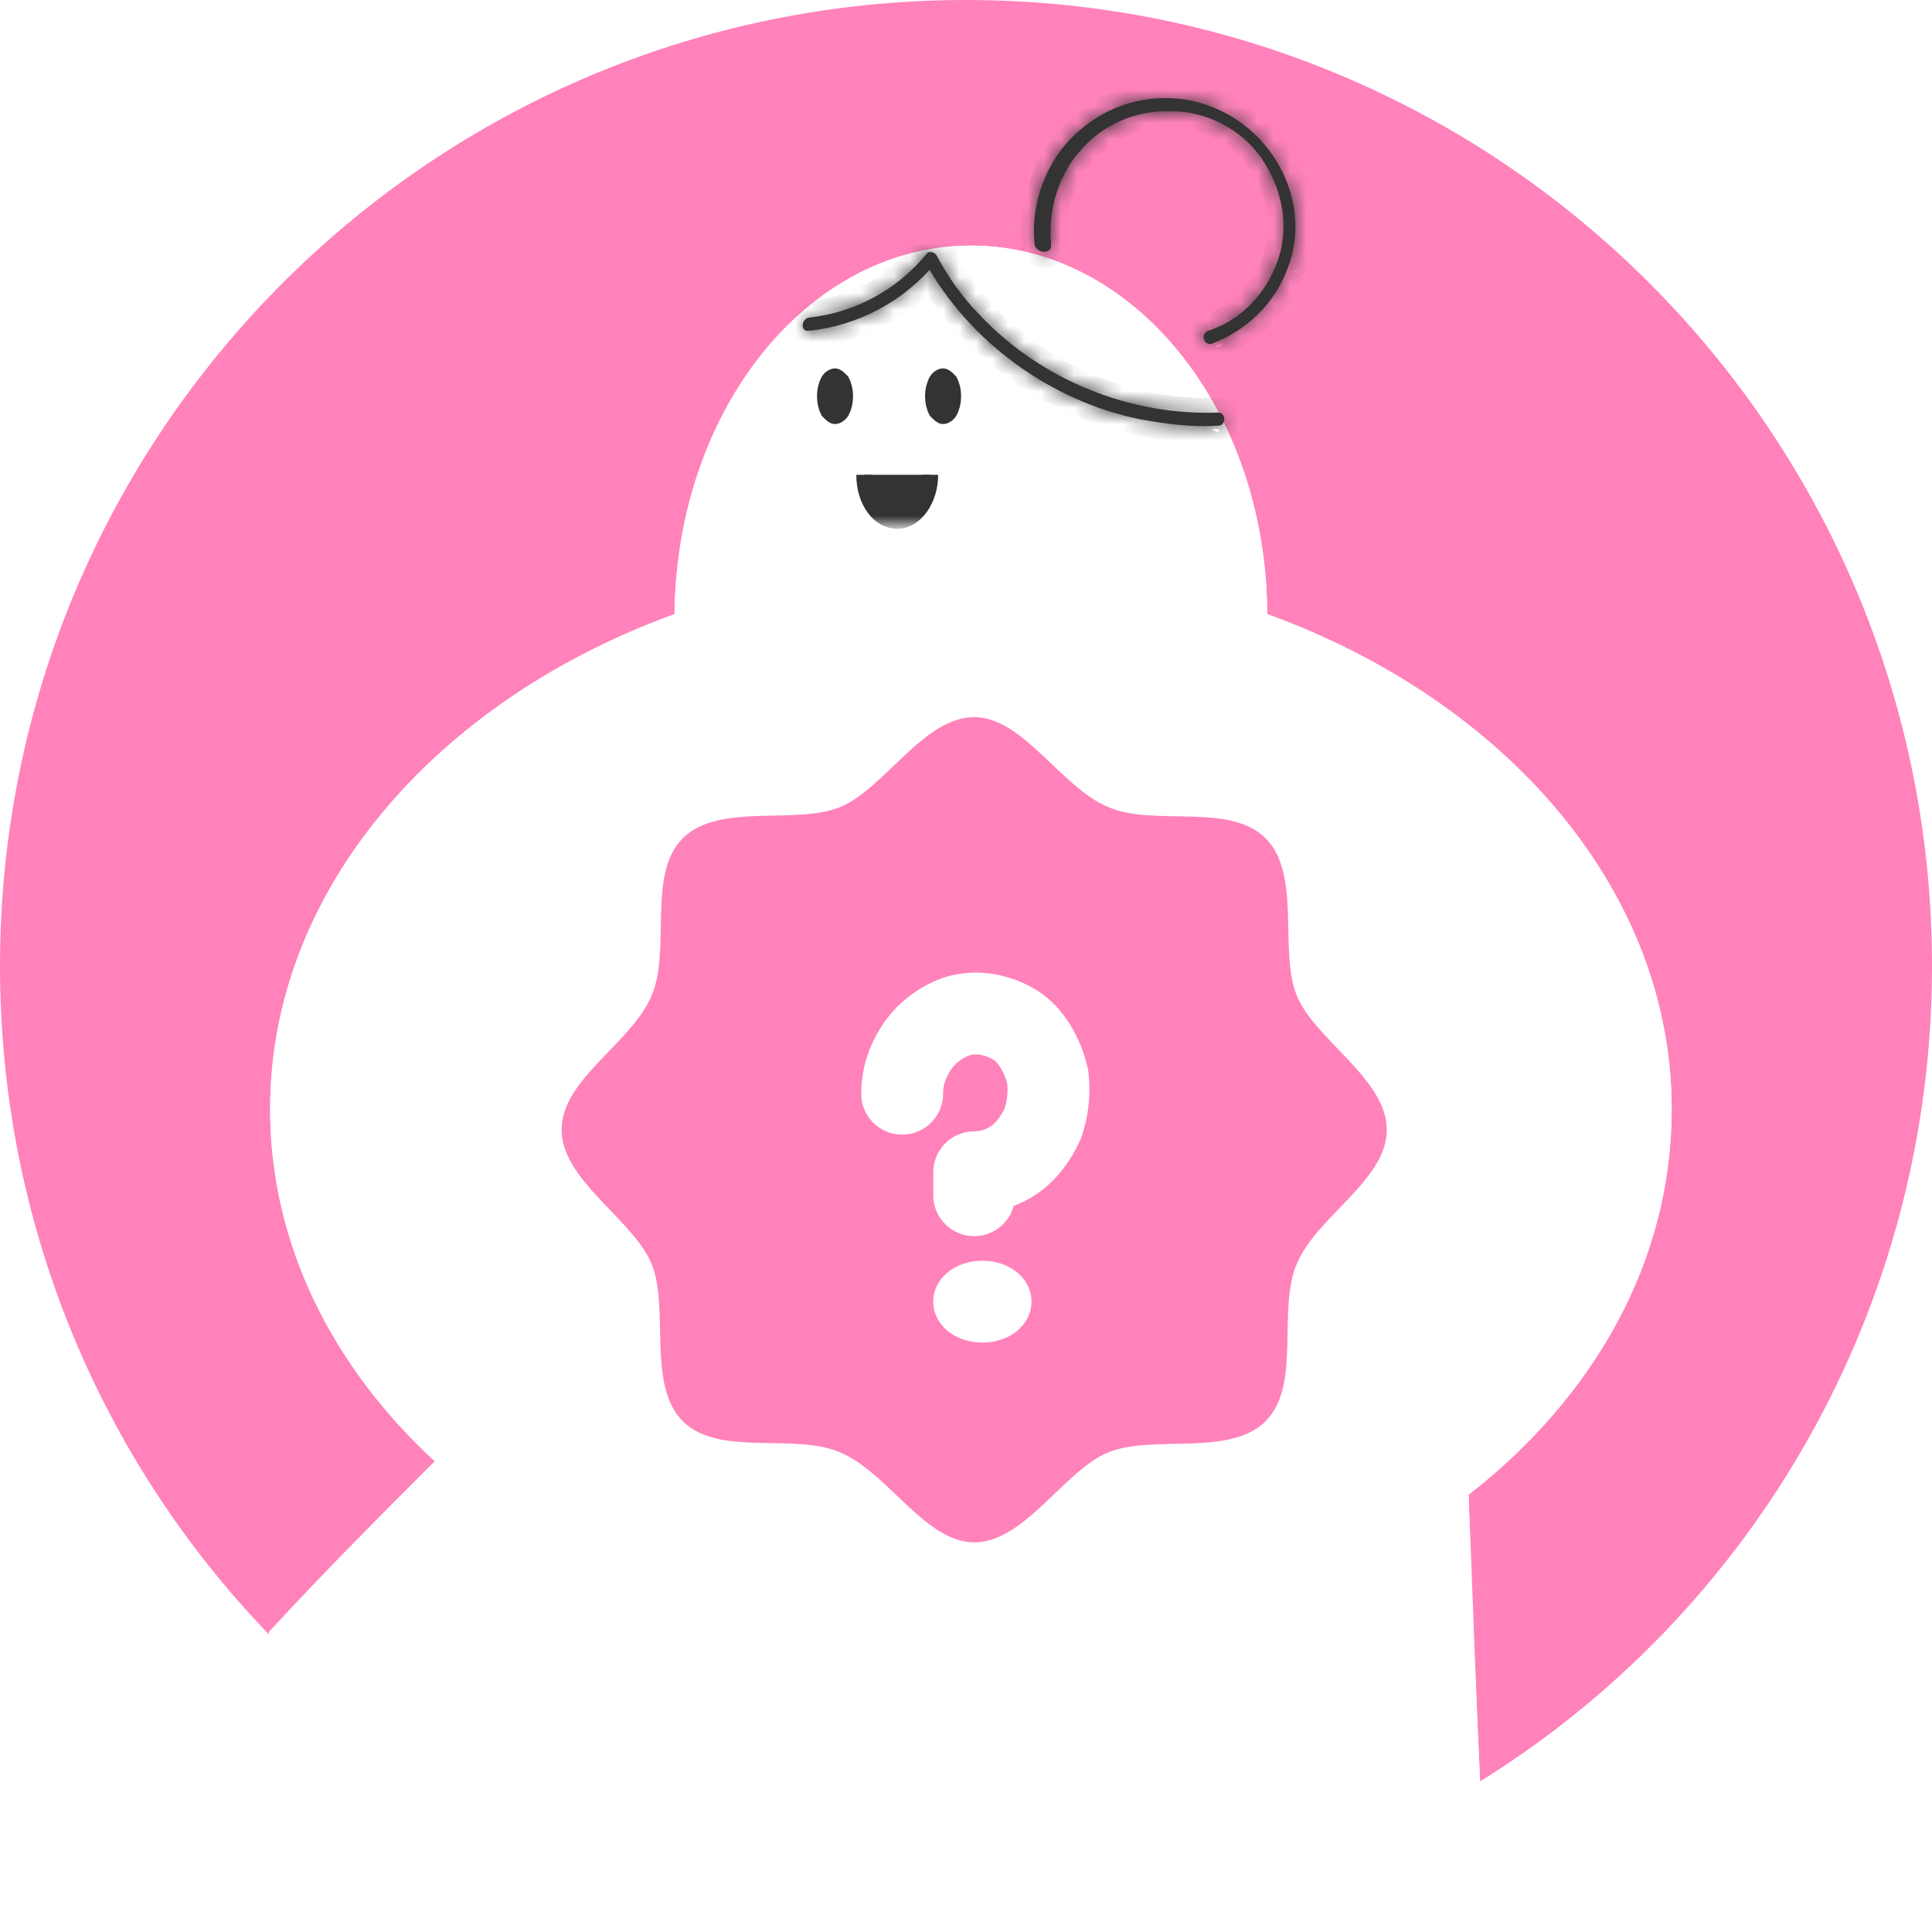 <?xml version="1.0" encoding="utf-8"?>
<!-- Generator: Adobe Illustrator 27.2.0, SVG Export Plug-In . SVG Version: 6.00 Build 0)  -->
<svg version="1.1" id="레이어_1" xmlns="http://www.w3.org/2000/svg" xmlns:xlink="http://www.w3.org/1999/xlink" x="0px"
	 y="0px" viewBox="0 0 118 118" style="enable-background:new 0 0 118 118;" xml:space="preserve">
<style type="text/css">
	.st0{fill:#FF82BB;}
	.st1{fill:#FFFFFF;}
	.st2{fill:#E2E2E2;filter:url(#Adobe_OpacityMaskFilter);}
	.st3{mask:url(#mask0_1676_14749_00000053508842226554633340000000670588558893873028_);}
	.st4{fill:#333333;stroke:#333333;}
	.st5{fill:#333333;}
	.st6{fill:none;stroke:#333333;stroke-miterlimit:10;}
	.st7{fill:#FFFFFF;filter:url(#Adobe_OpacityMaskFilter_00000105404725486012806550000001308469038952363455_);}
	.st8{mask:url(#path-11-inside-1_1676_14749_00000131358502691542368790000004034105414671315873_);fill:#333333;}
	.st9{fill:#FFFFFF;filter:url(#Adobe_OpacityMaskFilter_00000089569351429362764770000007464091347331030196_);}
	.st10{mask:url(#path-13-inside-2_1676_14749_00000139987368968417943090000006479356616283481479_);fill:#333333;}
	.st11{fill:none;stroke:#FFFFFF;stroke-width:5;stroke-linecap:round;stroke-linejoin:round;}
</style>
<path class="st0" d="M26.6,89.3C20.3,83.5,16.5,76,16.5,67.8c0-13.4,10.1-24.9,24.7-30.2C41.3,25.1,49.4,15,59.3,15
	c10,0,18,10.1,18.1,22.5c14.6,5.3,24.7,16.9,24.7,30.2c0,9.2-4.8,17.5-12.4,23.5c0.1,4.9,0.4,11,0.7,17.6C107,98.5,118,80,118,59
	c0-32.6-26.4-59-59-59S0,26.4,0,59c0,15.8,6.2,30.2,16.4,40.8C19.7,96.2,23.2,92.6,26.6,89.3z"/>
<path class="st1" d="M59,118c11.6,0,22.3-3.3,31.4-9.1c-0.3-6.7-0.5-12.7-0.7-17.6c7.7-6,12.4-14.3,12.4-23.5
	c0-13.4-10.1-24.9-24.7-30.2C77.4,25.1,69.3,15,59.3,15c-10,0-18,10.1-18.1,22.5c-14.6,5.3-24.7,16.9-24.7,30.2
	c0,8.2,3.8,15.7,10.1,21.5c-3.4,3.4-6.9,6.9-10.2,10.5C27.1,111,42.2,118,59,118z"/>
<defs>
	<filter id="Adobe_OpacityMaskFilter" filterUnits="userSpaceOnUse" x="48.1" y="5" width="32.2" height="27.3">
		<feColorMatrix  type="matrix" values="1 0 0 0 0  0 1 0 0 0  0 0 1 0 0  0 0 0 1 0"/>
	</filter>
</defs>
<mask maskUnits="userSpaceOnUse" x="48.1" y="5" width="32.2" height="27.3" id="mask0_1676_14749_00000053508842226554633340000000670588558893873028_">
	<circle class="st2" cx="59" cy="59" r="59"/>
</mask>
<g class="st3">
	<path class="st4" d="M51.6,24.2c0,0.4-0.1,0.7-0.2,0.9c-0.1,0.2-0.3,0.3-0.4,0.3c-0.1,0-0.2-0.1-0.4-0.3c-0.1-0.2-0.2-0.5-0.2-0.9
		c0-0.4,0.1-0.7,0.2-0.9c0.1-0.2,0.3-0.3,0.4-0.3c0.1,0,0.2,0.1,0.4,0.3C51.5,23.5,51.6,23.8,51.6,24.2z"/>
	<path class="st4" d="M58.2,24.2c0,0.4-0.1,0.7-0.2,0.9c-0.1,0.2-0.3,0.3-0.4,0.3c-0.1,0-0.2-0.1-0.4-0.3c-0.1-0.2-0.2-0.5-0.2-0.9
		s0.1-0.7,0.2-0.9c0.1-0.2,0.3-0.3,0.4-0.3c0.1,0,0.2,0.1,0.4,0.3C58.1,23.5,58.2,23.8,58.2,24.2z"/>
	<path class="st5" d="M56.8,29c0,1.5-0.9,2.8-2,2.8c-1.1,0-2-1.2-2-2.8"/>
	<path class="st6" d="M56.8,29c0,1.5-0.9,2.8-2,2.8c-1.1,0-2-1.2-2-2.8"/>
	<path class="st5" d="M64.2,15c-0.2-2.1,0.4-4.2,1.7-5.7c1.4-1.7,3.5-2.6,5.7-2.5c2.1,0,4.2,1.1,5.4,2.8c1.2,1.7,1.7,3.8,1.2,5.8
		c-0.6,2.2-2.2,4.1-4.4,4.8c-0.5,0.2-0.3,0.9,0.2,0.8c2.1-0.8,3.8-2.4,4.6-4.5c0.9-2.2,0.6-4.6-0.6-6.6c-1.2-2-3.2-3.4-5.5-3.8
		c-2.4-0.4-4.8,0.3-6.6,1.9c-2,1.7-3,4.5-2.7,7C63.4,15.5,64.2,15.5,64.2,15z"/>
	<defs>
		
			<filter id="Adobe_OpacityMaskFilter_00000005977864254433226700000013884942837081183675_" filterUnits="userSpaceOnUse" x="62.3" y="5" width="17.9" height="17">
			<feColorMatrix  type="matrix" values="1 0 0 0 0  0 1 0 0 0  0 0 1 0 0  0 0 0 1 0"/>
		</filter>
	</defs>
	
		<mask maskUnits="userSpaceOnUse" x="62.3" y="5" width="17.9" height="17" id="path-11-inside-1_1676_14749_00000131358502691542368790000004034105414671315873_">
		<path style="fill:#FFFFFF;filter:url(#Adobe_OpacityMaskFilter_00000005977864254433226700000013884942837081183675_);" d="
			M64.2,15c-0.2-2.1,0.4-4.2,1.7-5.7c1.4-1.7,3.5-2.6,5.7-2.5c2.1,0,4.2,1.1,5.4,2.8c1.2,1.7,1.7,3.8,1.2,5.8
			c-0.6,2.2-2.2,4.1-4.4,4.8c-0.5,0.2-0.3,0.9,0.2,0.8c2.1-0.8,3.8-2.4,4.6-4.5c0.9-2.2,0.6-4.6-0.6-6.6c-1.2-2-3.2-3.4-5.5-3.8
			c-2.4-0.4-4.8,0.3-6.6,1.9c-2,1.7-3,4.5-2.7,7C63.4,15.5,64.2,15.5,64.2,15z"/>
	</mask>
	<path class="st8" d="M64.2,15l1-0.1l0,0L64.2,15z M65.9,9.3l-0.8-0.6l0,0L65.9,9.3z M71.6,6.8l0-1l0,0L71.6,6.8z M77,9.6l-0.8,0.6
		l0,0L77,9.6z M78.3,15.4l-1-0.2l0,0L78.3,15.4z M73.9,20.2l0.3,0.9l0,0L73.9,20.2z M74.1,21L73.8,20l0,0L74.1,21z M78.7,16.5
		l0.9,0.4l0,0L78.7,16.5z M78.2,9.9l-0.9,0.5l0,0L78.2,9.9z M72.7,6.1l0.2-1l0,0L72.7,6.1z M66.1,8l-0.7-0.7l0,0L66.1,8z M63.4,15
		l1-0.1l0,0l0,0L63.4,15z M65.2,14.9c-0.2-1.8,0.3-3.6,1.5-5l-1.5-1.3c-1.5,1.8-2.2,4.2-2,6.5L65.2,14.9z M66.7,9.9
		c1.2-1.4,3-2.2,4.9-2.2l0-2c-2.5-0.1-4.8,1-6.5,2.9L66.7,9.9z M71.6,7.8c1.8,0,3.6,0.9,4.7,2.4L77.8,9c-1.5-2-3.8-3.2-6.2-3.2
		L71.6,7.8z M76.2,10.2c1.1,1.4,1.5,3.3,1.1,5l1.9,0.5c0.6-2.3,0-4.8-1.4-6.6L76.2,10.2z M77.3,15.1c-0.5,1.9-1.9,3.5-3.7,4.1
		l0.7,1.9c2.5-0.9,4.4-3,5-5.5L77.3,15.1z M73.6,19.3c-0.9,0.3-1,1.2-0.9,1.7c0.1,0.3,0.3,0.6,0.6,0.8c0.4,0.2,0.8,0.3,1.2,0.1
		L73.8,20c0.1-0.1,0.4-0.1,0.6,0.1c0.2,0.1,0.2,0.3,0.3,0.4c0,0.1,0,0.2,0,0.4c-0.1,0.2-0.2,0.3-0.4,0.3L73.6,19.3z M74.4,21.9
		c2.4-0.9,4.3-2.7,5.2-5.1l-1.9-0.7c-0.7,1.8-2.2,3.3-4,3.9L74.4,21.9z M79.7,16.8c1-2.5,0.7-5.2-0.6-7.5l-1.7,1
		c1,1.7,1.2,3.9,0.5,5.7L79.7,16.8z M79,9.4c-1.3-2.3-3.6-3.9-6.2-4.3l-0.3,2c2,0.3,3.7,1.5,4.8,3.3L79,9.4z M72.8,5.1
		c-2.6-0.4-5.4,0.3-7.4,2.1l1.3,1.5c1.6-1.4,3.7-2,5.8-1.7L72.8,5.1z M65.4,7.2c-2.2,2-3.3,5-3,7.9l2-0.2c-0.3-2.3,0.6-4.7,2.4-6.2
		L65.4,7.2z M62.4,15.1c0.1,0.9,0.8,1.3,1.4,1.3c0.3,0,0.7-0.1,1-0.4c0.3-0.3,0.5-0.7,0.4-1.1l-2,0.2c0-0.2,0-0.4,0.2-0.6
		c0.2-0.1,0.3-0.2,0.4-0.2c0.1,0,0.2,0,0.3,0.1c0.1,0.1,0.2,0.2,0.2,0.4L62.4,15.1z"/>
	<path class="st5" d="M49.4,20.2c3-0.3,5.8-1.8,7.7-4.1c-0.2,0-0.4-0.1-0.6-0.1c2.7,4.9,7.7,8.5,13.1,9.6c1.6,0.3,3.2,0.5,4.8,0.4
		c0.5,0,0.5-0.8,0-0.8c-5.4,0.2-10.8-2-14.5-5.9c-1.1-1.1-2-2.4-2.7-3.7c-0.1-0.2-0.5-0.3-0.6-0.1c-1.8,2.2-4.4,3.6-7.2,3.9
		C48.9,19.5,48.9,20.3,49.4,20.2z"/>
	<defs>
		
			<filter id="Adobe_OpacityMaskFilter_00000087407699894891538900000005631563197475167160_" filterUnits="userSpaceOnUse" x="48.1" y="14.4" width="27.8" height="12.6">
			<feColorMatrix  type="matrix" values="1 0 0 0 0  0 1 0 0 0  0 0 1 0 0  0 0 0 1 0"/>
		</filter>
	</defs>
	
		<mask maskUnits="userSpaceOnUse" x="48.1" y="14.4" width="27.8" height="12.6" id="path-13-inside-2_1676_14749_00000139987368968417943090000006479356616283481479_">
		<path style="fill:#FFFFFF;filter:url(#Adobe_OpacityMaskFilter_00000087407699894891538900000005631563197475167160_);" d="
			M49.4,20.2c3-0.3,5.8-1.8,7.7-4.1c-0.2,0-0.4-0.1-0.6-0.1c2.7,4.9,7.7,8.5,13.1,9.6c1.6,0.3,3.2,0.5,4.8,0.4c0.5,0,0.5-0.8,0-0.8
			c-5.4,0.2-10.8-2-14.5-5.9c-1.1-1.1-2-2.4-2.7-3.7c-0.1-0.2-0.5-0.3-0.6-0.1c-1.8,2.2-4.4,3.6-7.2,3.9
			C48.9,19.5,48.9,20.3,49.4,20.2z"/>
	</mask>
	<path class="st10" d="M49.4,20.2l0.1,1l0,0L49.4,20.2z M57.2,16.1l0.8,0.6l1.2-1.4l-1.8-0.2L57.2,16.1z M56.6,16l0.1-1l-1.9-0.2
		l0.9,1.7L56.6,16z M69.7,25.6l0.2-1l0,0L69.7,25.6z M74.5,26.1l0,1l0,0L74.5,26.1z M74.5,25.3l0,1l0,0L74.5,25.3z M60,19.3l0.7-0.7
		l0,0L60,19.3z M57.2,15.6l0.9-0.5l0,0L57.2,15.6z M56.6,15.5l-0.8-0.6l0,0L56.6,15.5z M49.4,19.4l-0.1-1l0,0L49.4,19.4z M49.5,21.2
		c3.3-0.3,6.3-1.9,8.4-4.5l-1.5-1.3c-1.7,2.1-4.3,3.5-7.1,3.7L49.5,21.2z M57.3,15.1c-0.1,0-0.2,0-0.3,0c-0.1,0-0.2,0-0.3,0l-0.2,2
		c0.1,0,0.2,0,0.3,0c0.1,0,0.2,0,0.3,0L57.3,15.1z M55.7,16.5c2.9,5.2,8.1,8.9,13.8,10.1l0.4-2c-5.2-1.1-9.9-4.5-12.5-9.1L55.7,16.5
		z M69.5,26.6c1.6,0.4,3.3,0.5,5,0.4l-0.1-2c-1.5,0.1-3-0.1-4.5-0.4L69.5,26.6z M74.5,27.1c0.9,0,1.3-0.8,1.3-1.4
		c0-0.3-0.1-0.6-0.3-0.9c-0.3-0.3-0.7-0.5-1.1-0.4l0.1,2c-0.2,0-0.4-0.1-0.5-0.2c-0.1-0.1-0.2-0.3-0.2-0.4c0-0.1,0-0.2,0.1-0.4
		c0.1-0.1,0.3-0.2,0.4-0.2L74.5,27.1z M74.4,24.3c-5.1,0.2-10.2-1.9-13.7-5.6L59.2,20c3.9,4.1,9.6,6.5,15.3,6.2L74.4,24.3z
		 M60.7,18.6c-1-1-1.8-2.2-2.6-3.5l-1.7,1c0.8,1.4,1.7,2.7,2.9,3.9L60.7,18.6z M58.1,15.1c-0.2-0.4-0.6-0.6-1-0.7
		c-0.4-0.1-0.9,0-1.3,0.5l1.5,1.3c-0.2,0.2-0.4,0.3-0.6,0.2c-0.1,0-0.3-0.1-0.4-0.3L58.1,15.1z M55.8,14.9c-1.6,2-4,3.3-6.5,3.5
		l0.2,2c3.1-0.3,5.9-1.9,7.9-4.2L55.8,14.9z M49.3,18.4c-0.9,0.1-1.3,0.9-1.3,1.4c0,0.3,0.1,0.6,0.4,0.9c0.3,0.3,0.7,0.5,1.1,0.4
		l-0.2-2c0.2,0,0.4,0,0.5,0.2c0.1,0.2,0.2,0.3,0.2,0.4c0,0.1,0,0.2-0.1,0.3c-0.1,0.1-0.3,0.2-0.4,0.2L49.3,18.4z"/>
</g>
<path class="st0" d="M41.7,86.8c-2.2-2.2-0.8-6.9-1.9-9.6c-1.1-2.7-5.5-5.1-5.5-8.2s4.3-5.3,5.5-8.2c1.2-2.8-0.3-7.4,1.9-9.6
	c2.2-2.2,6.9-0.8,9.6-1.9c2.7-1.1,5.1-5.5,8.2-5.5c3,0,5.3,4.3,8.2,5.5c2.8,1.2,7.4-0.3,9.6,1.9c2.2,2.2,0.8,6.9,1.9,9.6
	c1.1,2.7,5.5,5.1,5.5,8.2s-4.3,5.3-5.5,8.2c-1.2,2.8,0.3,7.4-1.9,9.6c-2.2,2.2-6.9,0.8-9.6,1.9c-2.7,1.1-5.1,5.5-8.2,5.5
	c-3,0-5.3-4.3-8.2-5.5C48.5,87.5,43.9,89,41.7,86.8z"/>
<path class="st1" d="M60,82c1.7,0,3-1.1,3-2.5S61.7,77,60,77s-3,1.1-3,2.5S58.3,82,60,82z"/>
<path class="st11" d="M59.5,73v-1.4c0.9,0,1.8-0.3,2.5-0.8c0.7-0.5,1.3-1.3,1.7-2.2c0.3-0.9,0.4-1.8,0.3-2.8
	c-0.2-0.9-0.6-1.8-1.2-2.5c-0.6-0.7-1.4-1.1-2.3-1.3c-0.9-0.2-1.8-0.1-2.6,0.3c-0.8,0.4-1.5,1-2,1.8c-0.5,0.8-0.8,1.7-0.8,2.7"/>
</svg>
